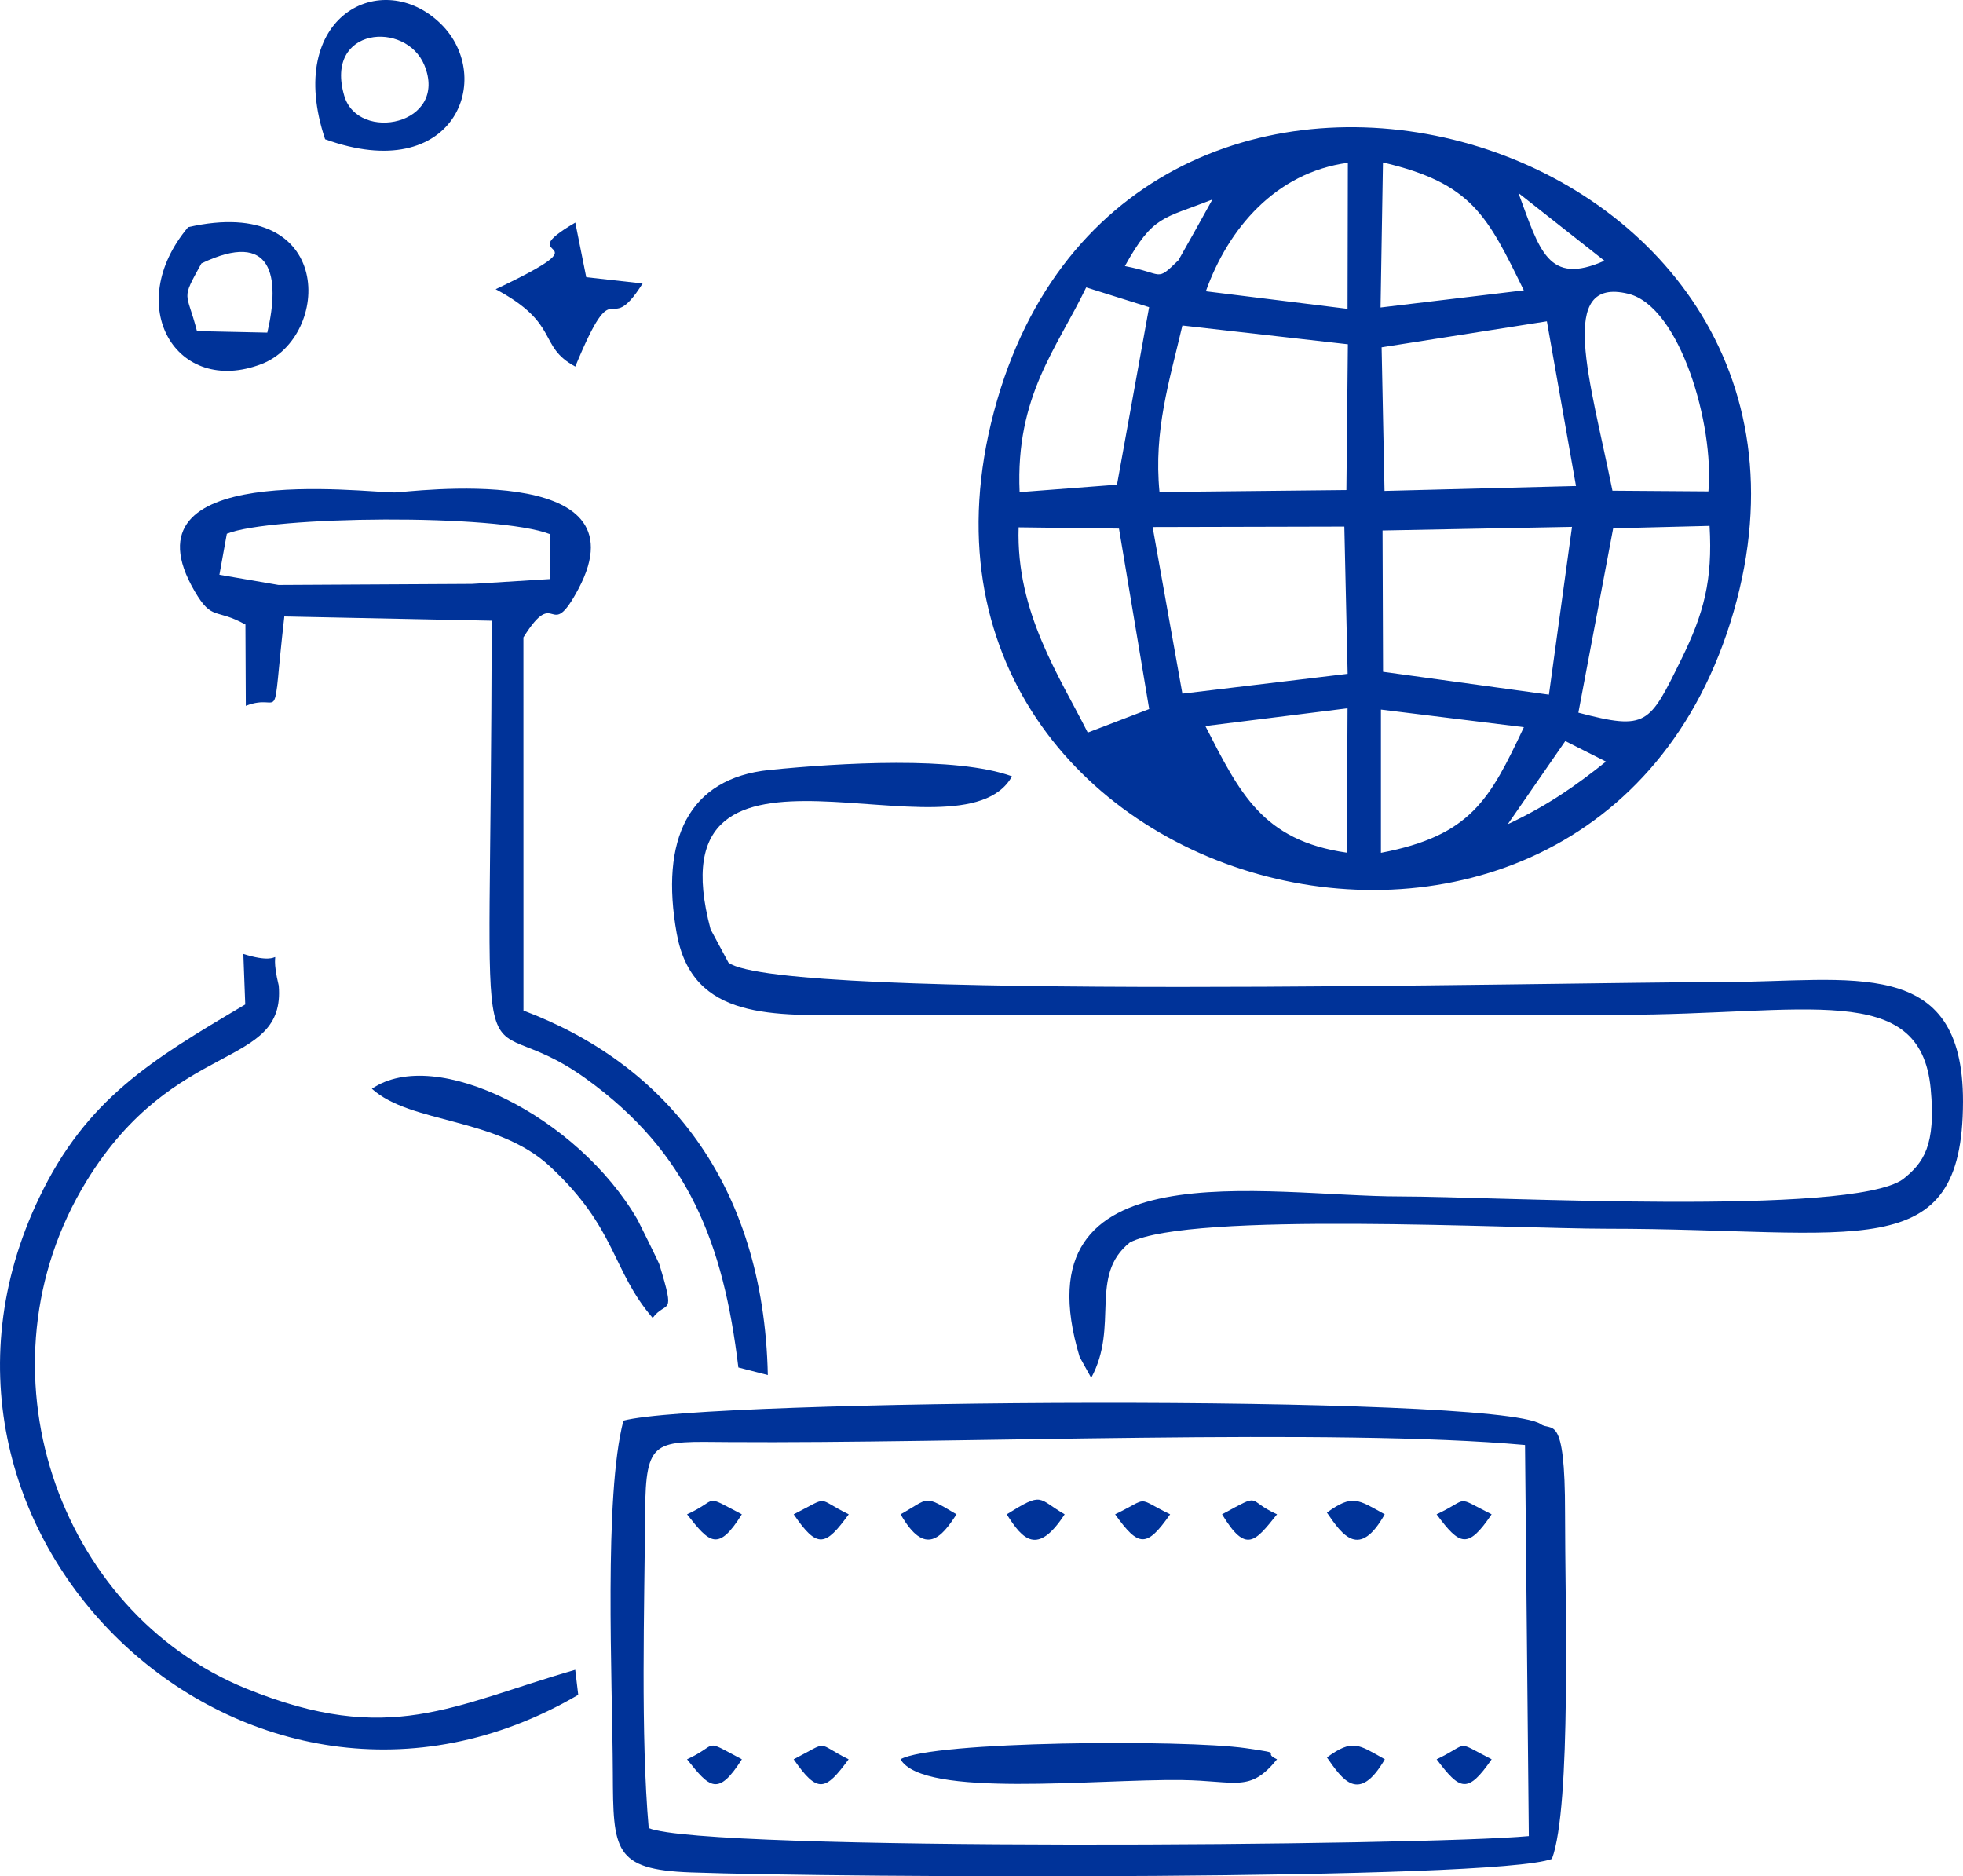 <?xml version="1.0" encoding="UTF-8"?>
<!DOCTYPE svg PUBLIC "-//W3C//DTD SVG 1.1//EN" "http://www.w3.org/Graphics/SVG/1.1/DTD/svg11.dtd">
<!-- Creator: CorelDRAW -->
<svg xmlns="http://www.w3.org/2000/svg" xml:space="preserve" width="100%" height="100%" version="1.1" style="shape-rendering:geometricPrecision; text-rendering:geometricPrecision; image-rendering:optimizeQuality; fill-rule:evenodd; clip-rule:evenodd"
viewBox="0 0 2013.3 1924.21"
 xmlns:xlink="http://www.w3.org/1999/xlink"
 xmlns:xodm="http://www.corel.com/coreldraw/odm/2003">
 <defs>
  <style type="text/css">
   <![CDATA[
    .fil0 {fill:#003399}
   ]]>
  </style>
 </defs>
 <g id="Layer_x0020_1">
  <path class="fil0" d="M1546.41 845.26l58.99 -85.26 41.72 21.06c-31.11,24.85 -59.4,44.8 -100.71,64.2zm-310.16 -100.69l145.83 -18.19 -0.75 148.05c-86.66,-12.48 -109.8,-61.11 -145.09,-129.87zm180.06 130.02l0 -146.91 146.62 18.08c-34.93,74 -54.17,111.2 -146.62,128.83zm-234.14 -334.08l196.61 -0.47 3.39 151 -169.49 20.31 -30.51 -170.83zm436.65 190.33l35.69 -189.03 98.86 -2.48c3.25,55.67 -5.84,89.9 -29.11,137.08 -32.68,66.29 -34.96,72.98 -105.44,54.43zm-30.2 -18.46l-170.13 -23.42 -0.53 -144.91 194.32 -3.72 -23.67 172.05zm-543.89 -171.57l102.93 1.27 30.98 185.05 -63.03 24.15c-28.74,-57.38 -73.63,-123.12 -70.88,-210.46zm372.27 -184.64l169.52 -26.65 29.86 168.89 -196.38 5.02 -2.99 -147.26zm-204.31 -22.34l169.72 19.23 -1.52 149.48 -191.69 2.01c-6.11,-63.13 10.1,-113.38 23.48,-170.72zm539.49 170.09l-98.42 -0.72c-23.06,-114.43 -57.37,-219.86 16.23,-201.91 53.14,12.95 88.31,134.68 82.19,202.63zm-606.56 -6.87l-99.87 7.64c-4.35,-98.69 38.42,-147.63 68.27,-209.93l64.54 20.26 -32.94 182.02zm272.77 -330.44c91.5,21.37 106.98,54.64 144.48,131.15l-146.94 17.59 2.46 -148.74zm-181.64 132.12c22.92,-64.28 71.43,-121.75 145.65,-131.78l-0.32 149.78 -145.33 -18zm-83.04 -25.83c29.24,-52.81 39.11,-48.17 89.78,-68.35 -1.69,3.3 -34.51,62.02 -34.86,62.35 -23.51,22.84 -14.45,13.63 -54.92,6zm491.83 -5.48c-58.08,25.88 -66.5,-10.99 -88.2,-69.49l88.2 69.49zm132.51 359.82c142.59,-493.75 -611.13,-712.13 -755.25,-217.17 -148.43,509.75 611.44,715.17 755.25,217.17z"/>
  <path class="fil0" d="M728.8 953.1c-63.03,-236.44 256.24,-61.59 309.13,-156.94 -57.28,-20.85 -176.78,-13.76 -248.7,-6.52 -83.19,8.38 -112.53,71.39 -95.13,167.81 16.11,89.31 98.85,83.9 186.91,83.41l780.52 -0.14c190.37,0 308.16,-35.87 318.65,75.88 5.46,58.18 -7.28,76.02 -28.63,92.89 -54.22,37.94 -418.24,17.52 -514.9,17.52 -138.43,0 -394.85,-52.37 -329.3,164.69l11.82 21.3c28.98,-53.3 -2.82,-104.74 39.68,-138.85 62.63,-32.06 391.94,-14.05 489.45,-14.05 257.2,0 364.69,40.11 365,-130.31 0.27,-151.34 -114.82,-122.82 -245.94,-122.71 -177.7,0.15 -967.25,19.94 -1020.23,-19.87l-18.32 -34.11z"/>
  <path class="fil0" d="M665.33 1874.78c-8.37,-94.66 -4.37,-225.54 -3.69,-323.34 0.54,-77.03 9.72,-73.12 85.73,-72.57 236.19,1.7 621.72,-14.55 816.73,3.02l3.9 401.08c-106.3,10 -844.76,16.02 -902.67,-8.19zm-25.93 -417.87c-20.25,77.37 -11.31,264.81 -10.87,361.45 0.37,78.91 0.8,98.97 79.69,101.86 151.62,5.57 824.29,8.58 883.48,-13.84 20.19,-54.09 13.36,-266.67 13.46,-354.26 0.12,-106.12 -14.04,-83.2 -25.12,-91.78 -49.88,-31.08 -858.04,-25.56 -940.64,-3.43z"/>
  <path class="fil0" d="M484.2 598.83l-198.52 1.08 -60.65 -10.47 7.62 -42.05c44.41,-18.33 277.85,-20.71 331.51,0.44l0.06 46.01 -80.03 4.98zm-232.09 125.03c38.69,-15.22 25.67,30.42 39.51,-91.68l212.6 4.37c-0.13,537.92 -24.91,382.15 96.5,469.49 105.54,75.92 141.21,169.1 156.57,296.34l30.2 7.78c-4.22,-198.14 -106.64,-319.62 -250.61,-373.77l-0.05 -382.7c34.3,-54.97 25.94,7.57 56.41,-49.71 70.76,-133.06 -175.07,-98.97 -188.41,-98.96 -32.4,0.03 -283.72,-32.67 -205.11,101.44 17.96,30.63 21.07,16.87 52,34l0.39 83.4z"/>
  <path class="fil0" d="M589.96 1712.46c-125.84,36.19 -190.21,79.11 -337.52,19.22 -193.8,-78.81 -280.86,-329.84 -163.49,-520.78 90.62,-147.43 204.09,-113.43 196.94,-200.12 -12.48,-50.71 14.17,-16.42 -36.31,-32.47l1.95 51.8c-97.39,57.53 -162.9,97.22 -211.29,198.09 -166.3,346.65 215.36,707.27 552.81,509.93l-3.08 -25.66z"/>
  <path class="fil0" d="M381.42 1116.56c39.72,35.98 127.8,28.97 182.37,79.41 68.94,63.72 63.26,106.39 105.6,155.63 14.19,-19.04 23.96,0.96 6.82,-54.97 -0.72,-2.34 -21.58,-44.46 -22.2,-45.52 -61.4,-106.12 -207.33,-179.2 -272.6,-134.55z"/>
  <path class="fil0" d="M923.59 1804.26c23.35,40.02 199.74,20.13 288.39,21.25 56.2,0.72 69.85,13.2 97.77,-21.25 -17.03,-8.05 10.98,-5.26 -32.11,-11.43 -63.24,-9.06 -321.83,-7.32 -354.05,11.43z"/>
  <path class="fil0" d="M353.07 98.24c-20.75,-70.59 63.19,-77.31 82.13,-31.5 25.31,61.22 -67.92,79.87 -82.13,31.5zm-19.64 44.57c133.04,48.19 174.63,-63.49 118.71,-118.33 -60.07,-58.91 -161,-8.44 -118.71,118.33z"/>
  <path class="fil0" d="M274.16 341.1l-72.16 -1.54c-10.76,-41.87 -16.87,-30.52 4.57,-69.39 72.98,-34.97 81.04,13.35 67.59,70.93zm-81.2 -108.17c-67.88,80.89 -11.88,173.74 75.08,140.46 71.85,-27.5 76.12,-174.82 -75.08,-140.46z"/>
  <path class="fil0" d="M508.37 296.62c66.8,35.62 42.6,58.21 81.66,79.28 42.89,-103.8 31.48,-25.45 69.03,-85.17l-57.8 -6.44 -11.23 -56.05c-71.86,42.2 40.22,10.54 -81.66,68.38z"/>
  <path class="fil0" d="M1032.55 1552.99c16.25,25.89 31.53,42.8 59.39,0 -28.21,-16.35 -21.61,-23.53 -59.39,0z"/>
  <path class="fil0" d="M1360.92 1551.24c16.13,23.57 33.3,47.79 59.29,1.75 -27.45,-15.2 -33.04,-20.78 -59.29,-1.75z"/>
  <path class="fil0" d="M1360.92 1802.33c16.16,23.07 32.67,47.8 59.4,1.93 -27.07,-15.22 -32.93,-21.17 -59.4,-1.93z"/>
  <path class="fil0" d="M923.69 1552.99c25.19,44.07 42.09,23.53 57.33,0 -34.51,-20.37 -27.09,-16.93 -57.33,0z"/>
  <path class="fil0" d="M1253.38 1552.99c24.61,40.72 33.81,28.12 56.38,0 -32.66,-14.63 -13.98,-22.93 -56.38,0z"/>
  <path class="fil0" d="M814.05 1552.99c24.35,35.91 32.66,32.65 56.45,0 -34.62,-16.79 -18.25,-19.38 -56.45,0z"/>
  <path class="fil0" d="M814.01 1804.26c24.62,35.56 32.55,32.43 56.37,0 -34.78,-17.2 -18.49,-19.57 -56.37,0z"/>
  <path class="fil0" d="M704.63 1804.26c23.29,29.27 31.7,38.43 56.26,0 -41.35,-21.92 -22.66,-15.43 -56.26,0z"/>
  <path class="fil0" d="M704.65 1552.99c23.09,29.52 31.89,38.74 56.2,0 -41.09,-21.42 -22.45,-15.24 -56.2,0z"/>
  <path class="fil0" d="M1473.41 1552.99c23.83,32.14 32.06,36 56.44,0 -38.82,-19.33 -21.39,-16.47 -56.44,0z"/>
  <path class="fil0" d="M1143.7 1552.99c24.16,33.89 32.37,34.3 56.44,0 -36.59,-17.85 -19.99,-17.6 -56.44,0z"/>
  <path class="fil0" d="M1473.45 1804.26c23.99,31.86 31.7,35.71 56.44,0 -38.65,-19.61 -21.38,-16.8 -56.44,0z"/>
 </g>
</svg>
